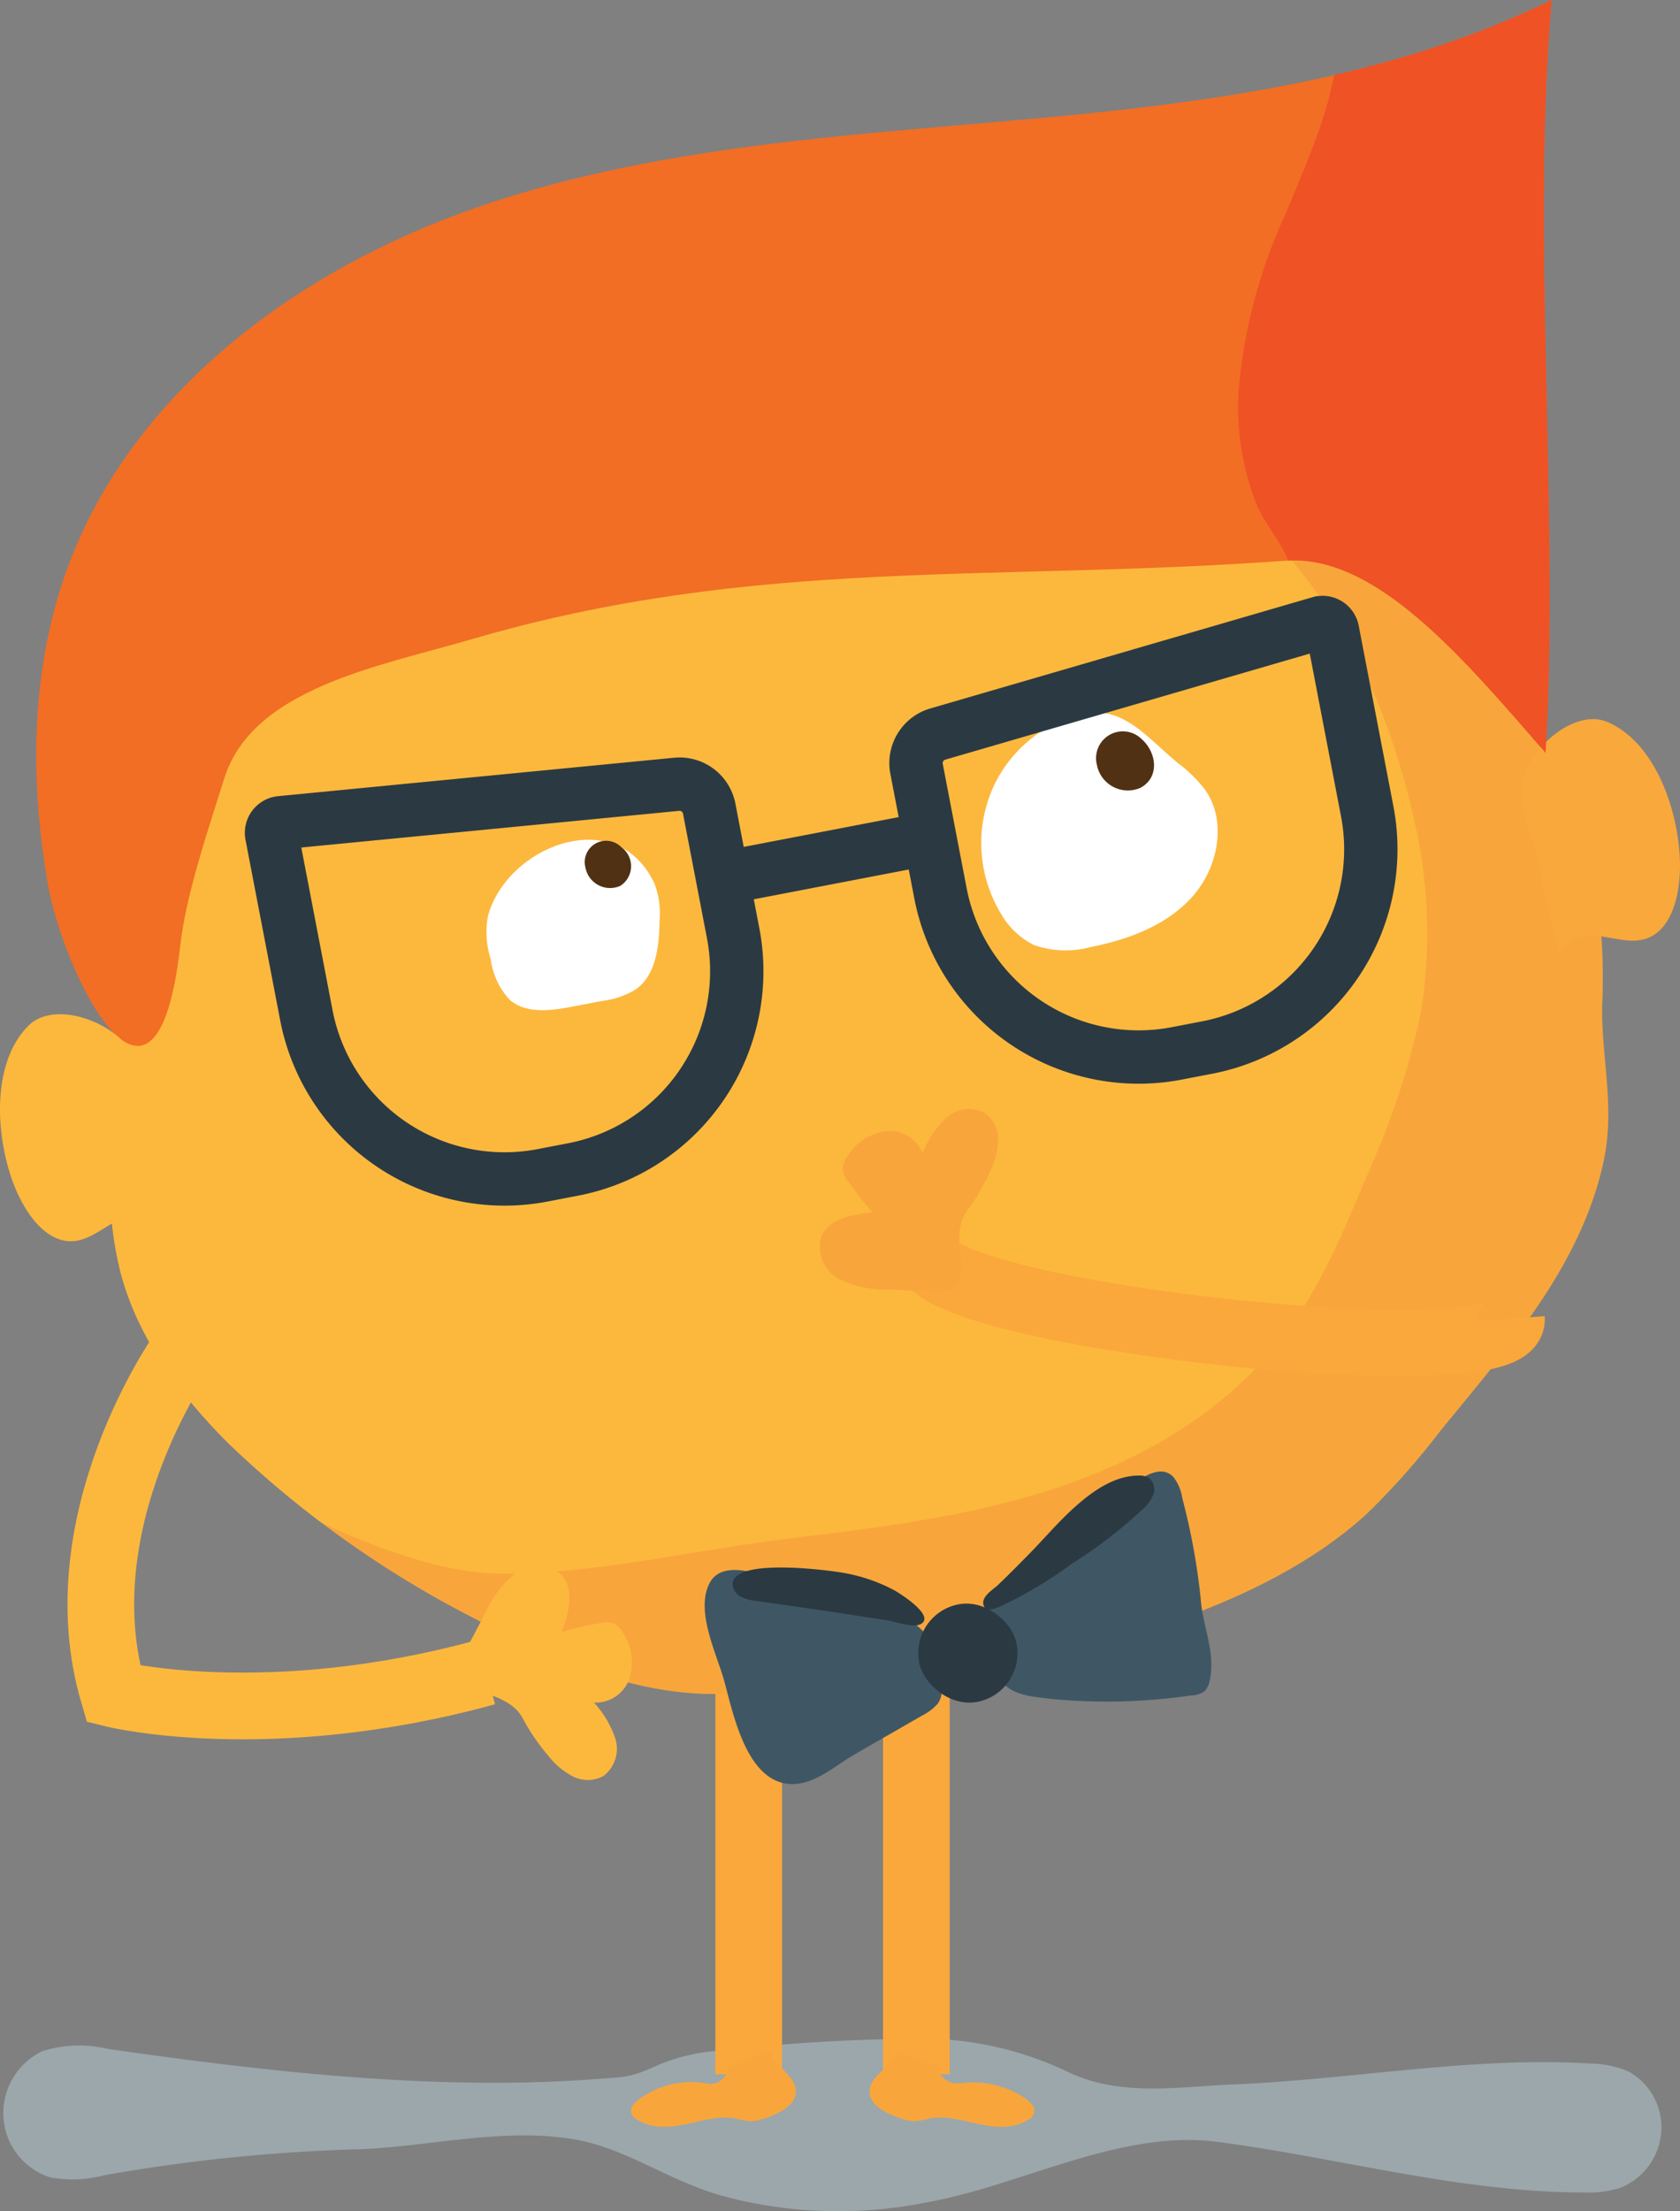 <svg xmlns="http://www.w3.org/2000/svg" xmlns:xlink="http://www.w3.org/1999/xlink" width="125.988" height="165.755" viewBox="0 0 125.988 165.755"><rect x="0" y="0" width="125.988" height="165.755" fill="#808080" stroke="none"/><defs><style>.a{fill:#f8a63b;}.b,.d,.e,.m{fill:none;}.c{fill:#ccecf8;opacity:0.36;mix-blend-mode:multiply;isolation:isolate;}.d{stroke:#faa83b;}.d,.e,.m{stroke-miterlimit:10;}.d,.e{stroke-width:5px;}.e{stroke:#fcb83d;}.f{clip-path:url(#a);}.g{fill:#fcb83d;}.h{fill:#fff;}.i{fill:#513114;}.j{fill:#f16e24;}.k{fill:#3f5765;}.l{fill:#2b3a42;}.m{stroke:#2b3a42;stroke-width:4px;}.n{fill:#fcb73d;}.o{fill:#f9a83b;}.p{clip-path:url(#b);}.q{fill:#ee5225;}</style><clipPath id="a"><path class="a" d="M348.254,1453.281a46.186,46.186,0,0,1,.27,7.7c-.019,3.972.971,7.509.114,11.515-1.685,7.88-7.25,14.089-12.261,20.236a56.4,56.4,0,0,1-5.517,6.216c-7.266,6.621-18.665,9.757-28.043,11.559a24.982,24.982,0,0,1-8.2.111c-3.386-.363-6.878,1.255-10.2,1.664-7.032.864-14.011-2.066-20.347-5.45a77.291,77.291,0,0,1-18.664-13.289c-3.545-3.566-6.684-7.783-7.984-12.7a27.567,27.567,0,0,1-.807-6.684,74.8,74.8,0,0,1,2.032-16.477A49.359,49.359,0,0,1,242,1446.66c1.918-4.034,5.112-6.407,7.841-9.646a56.668,56.668,0,0,1,9.623-9.029,63.589,63.589,0,0,1,52.905-10.224c11.111,2.9,21.661,9.211,28.634,18.813a42.039,42.039,0,0,1,6.991,15.34C348.1,1452.379,348.183,1452.834,348.254,1453.281Z" transform="translate(-236.608 -1415.815)"/></clipPath><clipPath id="b"><path class="b" d="M213.167,1313.528c5.085-12.783,17.306-21.61,30.3-26.12s26.927-5.349,40.63-6.568,27.678-2.943,40.029-9c-1.533,17.722.584,38.679-.451,56.437-6.16-7.091-12.725-14.9-19.465-14.406-22.026,1.605-39.919-.307-61.114,5.9-6.818,2-16.388,3.641-18.51,10.421-1.165,3.721-2.862,8.647-3.3,12.525-1.829,16.313-8.809,2.041-9.958-4.719C209.946,1329.831,210.071,1321.31,213.167,1313.528Z" transform="translate(-210.487 -1271.838)"/></clipPath></defs><g transform="translate(-197.592 -1271.838)"><path class="c" d="M252.37,2008.027a33.368,33.368,0,0,0,15.524.592c7.251-1.271,14.561-5.517,21.929-4.554,9.167,1.2,18.122,3.774,27.416,3.791a8.132,8.132,0,0,0,2.727-.33,4.9,4.9,0,0,0,3.118-4.127,4.782,4.782,0,0,0-2.415-4.594,7.3,7.3,0,0,0-2.863-.613c-8.716-.562-17.973,1.2-26.792,1.564-4.315.18-8.56.966-12.584-1.013a25.371,25.371,0,0,0-11.154-2.417,145.193,145.193,0,0,0-15.376.949,14.068,14.068,0,0,0-4.342,1.158c-1.831.836-2.365.772-4.552.934-11.9.883-24.588-.581-36.443-2.278a9.053,9.053,0,0,0-4.9.182,5.161,5.161,0,0,0-2.9,4.96,5.047,5.047,0,0,0,3.508,4.492,9.119,9.119,0,0,0,4-.147,128.753,128.753,0,0,1,18.91-1.95c5.454-.171,11.033-1.687,16.481-.736,3.274.572,6.247,2.519,9.347,3.672Q251.681,2007.815,252.37,2008.027Z" transform="translate(-0.914 -571.657)"/><line class="d" y2="30.15" transform="translate(266.314 1397.189)"/><line class="d" y2="30.15" transform="translate(253.74 1397.189)"/><g transform="translate(244.921 1425.632)"><g transform="translate(0 0)"><path class="a" d="M422.867,2004.248a6.593,6.593,0,0,1,4.665-.972,1.31,1.31,0,0,0,1.667-1.25l3.144-1.134c.286.849,1.483,1.6,1.841,2.448.565,1.345-.944,2.118-2,2.494a4.719,4.719,0,0,1-1.21.291,5.959,5.959,0,0,1-1.257-.232,5.839,5.839,0,0,0-1.685.036c-1.874.3-3.809,1.169-5.6.089a.973.973,0,0,1-.457-.47.734.734,0,0,1,.119-.636A3.023,3.023,0,0,1,422.867,2004.248Z" transform="translate(-421.951 -2000.893)"/></g></g><g transform="translate(262.805 1425.623)"><g transform="translate(0 0)"><path class="a" d="M518.173,2004.215a7.152,7.152,0,0,0-4.665-.972,1.538,1.538,0,0,1-1.694-1.25l-3.144-1.143c-.286,1.143-1.456,1.606-1.814,2.456-.565,1.345.944,2.118,2,2.494a4.7,4.7,0,0,0,1.209.291,5.962,5.962,0,0,0,1.257-.232,5.834,5.834,0,0,1,1.685.036c1.874.3,3.808,1.169,5.6.089a.971.971,0,0,0,.456-.469.734.734,0,0,0-.119-.636A3.022,3.022,0,0,0,518.173,2004.215Z" transform="translate(-506.733 -2000.851)"/></g></g><path class="e" d="M239.6,1752.129s-9.047,12.689-5.21,25.673c0,0,11.551,2.869,27.953-1.639" transform="translate(-28.288 -378.974)"/><g transform="translate(205.822 1302.21)"><path class="a" d="M348.254,1453.281a46.186,46.186,0,0,1,.27,7.7c-.019,3.972.971,7.509.114,11.515-1.685,7.88-7.25,14.089-12.261,20.236a56.4,56.4,0,0,1-5.517,6.216c-7.266,6.621-18.665,9.757-28.043,11.559a24.982,24.982,0,0,1-8.2.111c-3.386-.363-6.878,1.255-10.2,1.664-7.032.864-14.011-2.066-20.347-5.45a77.291,77.291,0,0,1-18.664-13.289c-3.545-3.566-6.684-7.783-7.984-12.7a27.567,27.567,0,0,1-.807-6.684,74.8,74.8,0,0,1,2.032-16.477A49.359,49.359,0,0,1,242,1446.66c1.918-4.034,5.112-6.407,7.841-9.646a56.668,56.668,0,0,1,9.623-9.029,63.589,63.589,0,0,1,52.905-10.224c11.111,2.9,21.661,9.211,28.634,18.813a42.039,42.039,0,0,1,6.991,15.34C348.1,1452.379,348.183,1452.834,348.254,1453.281Z" transform="translate(-236.608 -1415.815)"/><g class="f" transform="translate(0 0)"><path class="g" d="M299.226,1423.375a37.3,37.3,0,0,1,.467,14.388,59.89,59.89,0,0,1-4.109,12.32c-1.677,4.028-3.38,8.1-5.954,11.578-4.181,5.647-10.427,9.355-16.981,11.569s-13.471,3.057-20.335,3.888c-7.055.854-14.617,2.687-21.723,2.63-5.019-.04-11.842-2.889-16.292-5.328-3.137-1.719-6.323-4.868-8.941-7.367a43,43,0,0,1-12.648-22.832c-4.965-25.827,15.388-51.449,45.46-57.23a61.517,61.517,0,0,1,34.221,2.971c7.761,3.085,14.34,9.3,19.413,16.114a41.98,41.98,0,0,1,6.033,12.159A52.2,52.2,0,0,1,299.226,1423.375Z" transform="translate(-201.382 -1392.154)"/></g></g><path class="h" d="M370.575,1576a6.692,6.692,0,0,0,.212,3.253,5.47,5.47,0,0,0,1.427,3.034c1.229,1.056,3.07.814,4.662.51l2.287-.437a6.239,6.239,0,0,0,2.5-.863c1.547-1.1,1.753-3.283,1.782-5.182a6.2,6.2,0,0,0-.383-2.744C380.231,1567.518,372.015,1570.723,370.575,1576Z" transform="translate(-136.39 -235.491)"/><path class="h" d="M547.49,1530.274a10.218,10.218,0,0,0,.411,9.8,5.842,5.842,0,0,0,2.5,2.372,7.194,7.194,0,0,0,4.269.139c2.832-.56,5.7-1.635,7.614-3.793s2.6-5.6.948-7.974a10.359,10.359,0,0,0-2.019-1.993c-2.47-2.027-4.145-4.418-7.4-3.691A10.017,10.017,0,0,0,547.49,1530.274Z" transform="translate(-275.254 -199.758)"/><path class="i" d="M587.443,1534.252a2.359,2.359,0,0,0,3.275,1.719c1.452-.793,1.2-2.642.1-3.629A2.008,2.008,0,0,0,587.443,1534.252Z" transform="translate(-307.591 -205.078)"/><path class="i" d="M405.639,1572.665a1.882,1.882,0,0,0,2.613,1.371,1.751,1.751,0,0,0,.077-2.9A1.6,1.6,0,0,0,405.639,1572.665Z" transform="translate(-164.143 -235.788)"/><path class="j" d="M213.167,1313.528c5.085-12.783,17.306-21.61,30.3-26.12s26.927-5.349,40.63-6.568,27.678-2.943,40.029-9c-1.533,17.722.584,38.679-.451,56.437-6.16-7.091-12.725-14.9-19.465-14.406-22.026,1.605-39.919-.307-61.114,5.9-6.818,2-16.388,3.641-18.51,10.421-1.165,3.721-2.862,8.647-3.3,12.525-1.829,16.313-8.809,2.041-9.958-4.719C209.946,1329.831,210.071,1321.31,213.167,1313.528Z" transform="translate(-10.175)"/><g transform="translate(250.435 1382.149)"><path class="k" d="M548.805,1804.8c3.243-2.667,7.493-6.362,10.735-9.03.787-.647,2.194-1.559,3.077-.565a3.392,3.392,0,0,1,.641,1.544,49.514,49.514,0,0,1,1.384,7.56c.135,2.052,1.164,4.1.657,6.192a1.41,1.41,0,0,1-.36.723,1.658,1.658,0,0,1-.98.324,44.134,44.134,0,0,1-10.33.288c-1.456-.188-3.491-.234-4.1-1.71a10.311,10.311,0,0,1-.7-2.7C548.778,1807.021,548.475,1805.068,548.805,1804.8Z" transform="translate(-527.44 -1794.762)"/><path class="k" d="M452.023,1830.027c-1.23-.319-2.929-.6-3.6.8-1.008,2.1.574,5.222,1.139,7.265.7,2.539,1.772,8.123,5.5,7.7,1.57-.18,2.967-1.45,4.3-2.215l5.046-2.9a3.827,3.827,0,0,0,1.136-.857c.847-1.062.047-3.721-.585-4.8-.778-1.325-2.291-1.963-3.624-2.583C458.633,1831.181,454.935,1830.7,452.023,1830.027Z" transform="translate(-448.092 -1822.382)"/><path class="l" d="M553.835,1798.7c1.337-1.224,3.037-2.493,4.929-2.505a1.4,1.4,0,0,1,.784.174,1.092,1.092,0,0,1,.347,1.228,2.75,2.75,0,0,1-.787,1.1,35.208,35.208,0,0,1-5.332,4.109,31.954,31.954,0,0,1-5.418,3.225c-.406.157-1.137.453-1.227-.217-.082-.6.724-1.061,1.089-1.406.712-.674,1.4-1.378,2.091-2.071C551.5,1801.147,552.6,1799.831,553.835,1798.7Z" transform="translate(-526.234 -1795.889)"/><path class="l" d="M467.668,1832.562q.984.151,1.968.3c.608.1,1.933.6,2.513.279,1.119-.627-1.644-2.343-2.026-2.551a12.856,12.856,0,0,0-4.213-1.354c-1.158-.176-7.944-1.033-7.878.957a1.154,1.154,0,0,0,.656.923,3.419,3.419,0,0,0,1.142.3q3.273.454,6.54.948Z" transform="translate(-455.934 -1821.704)"/><rect class="l" width="7.446" height="7.446" rx="3.723" transform="translate(15.381 10.663) rotate(-10.882)"/></g><g transform="translate(217.951 1318.499)"><g transform="translate(0 0)"><path class="m" d="M545.06,1524.9l-2.282.439a15.133,15.133,0,0,1-17.717-12L523.266,1504a2.266,2.266,0,0,1,1.592-2.6l28.646-8.334a.76.76,0,0,1,.958.586l2.6,13.535A15.133,15.133,0,0,1,545.06,1524.9Z" transform="translate(-474.891 -1493.031)"/><path class="m" d="M316.717,1579.372l-2.282.439a15.133,15.133,0,0,1-17.717-12l-2.6-13.534a.76.76,0,0,1,.673-.9l29.694-2.881a2.265,2.265,0,0,1,2.444,1.827l1.795,9.336A15.133,15.133,0,0,1,316.717,1579.372Z" transform="translate(-294.102 -1538.362)"/></g><line class="m" y1="2.989" x2="15.55" transform="translate(33.804 16.184)"/></g><g transform="translate(197.592 1325.749)"><path class="n" d="M199.751,1633.114c-2.511,2.464-2.61,7.2-1.429,11.051.771,2.513,2.463,5.191,4.655,5.13,1.148-.032,2.122-.826,3.134-1.4a2.863,2.863,0,0,1,3.281-.1l.321.612c-.5-.96-.673-4.88-1.06-6.306-.458-1.686-.372-5.426-1.029-6.717C206.356,1632.894,201.728,1631.175,199.751,1633.114Z" transform="translate(-197.592 -1610.155)"/><path class="o" d="M744.689,1527.608c3.245,1.357,5.094,5.721,5.424,9.734.216,2.62-.362,5.734-2.421,6.49-1.079.4-2.277.02-3.429-.137a2.864,2.864,0,0,0-3.085,1.123l-.071.687c.112-1.078-1.184-4.781-1.353-6.25-.2-1.735-1.666-5.177-1.534-6.62C738.474,1529.852,742.135,1526.54,744.689,1527.608Z" transform="translate(-624.168 -1527.403)"/></g><g transform="translate(200.312 1271.838)"><g class="p" transform="translate(0)"><path class="q" d="M637.831,1276.65a39.637,39.637,0,0,1,3.42-12.968c2.307-5.551,5.178-11.506,3.59-17.3a308.015,308.015,0,0,0,33.088-5.469,322.632,322.632,0,0,0-7.908,44.458c-.654,6.15-1.143,12.378-3.028,18.268-.686,2.145-2.121,4.615-4.368,4.467a5.16,5.16,0,0,1-2.669-1.276,89.138,89.138,0,0,1-10-9.452,21.927,21.927,0,0,0-4.625-4,16.078,16.078,0,0,1-2.628-1.591c-.937-.82-.887-1.821-1.372-2.825-.625-1.292-1.6-2.365-2.163-3.734A19.958,19.958,0,0,1,637.831,1276.65Z" transform="translate(-547.658 -1247.434)"/></g></g><g transform="translate(259.033 1354.963)"><g transform="translate(8.272 11.281)"><path class="d" d="M571.7,1723.817c.341,4.407-41.593-.071-43.64-4.452" transform="translate(-528.064 -1719.365)"/></g><path class="a" d="M499.937,1673.535a15.979,15.979,0,0,0,1.752-3.013,5.562,5.562,0,0,0,.583-2.292,2.446,2.446,0,0,0-1.019-2.046,2.566,2.566,0,0,0-2.917.41,7.515,7.515,0,0,0-1.74,2.6,2.684,2.684,0,0,0-2.829-1.626,4.1,4.1,0,0,0-2.833,1.908,1.614,1.614,0,0,0-.333.939,1.817,1.817,0,0,0,.41.914,26.655,26.655,0,0,0,1.85,2.33c-1.526.118-3.366.462-3.891,1.9a2.77,2.77,0,0,0,1.463,3.145,8.08,8.08,0,0,0,3.666.735l3.234.134C501.356,1679.738,498.19,1675.9,499.937,1673.535Z" transform="translate(-488.85 -1665.889)"/></g><path class="g" d="M365.534,1839.742a15.966,15.966,0,0,0,1.97,2.875,5.56,5.56,0,0,0,1.82,1.509,2.446,2.446,0,0,0,2.286-.043,2.566,2.566,0,0,0,.88-2.811,7.516,7.516,0,0,0-1.6-2.687,2.684,2.684,0,0,0,2.681-1.859,4.1,4.1,0,0,0-.509-3.377,1.616,1.616,0,0,0-.705-.7,1.818,1.818,0,0,0-1-.021,26.659,26.659,0,0,0-2.9.672c.547-1.429,1.026-3.239-.047-4.329a2.77,2.77,0,0,0-3.468-.027,8.083,8.083,0,0,0-2.236,3L361.2,1834.8C359.322,1838.364,364.145,1837.149,365.534,1839.742Z" transform="translate(-128.756 -439.111)"/></g></svg>